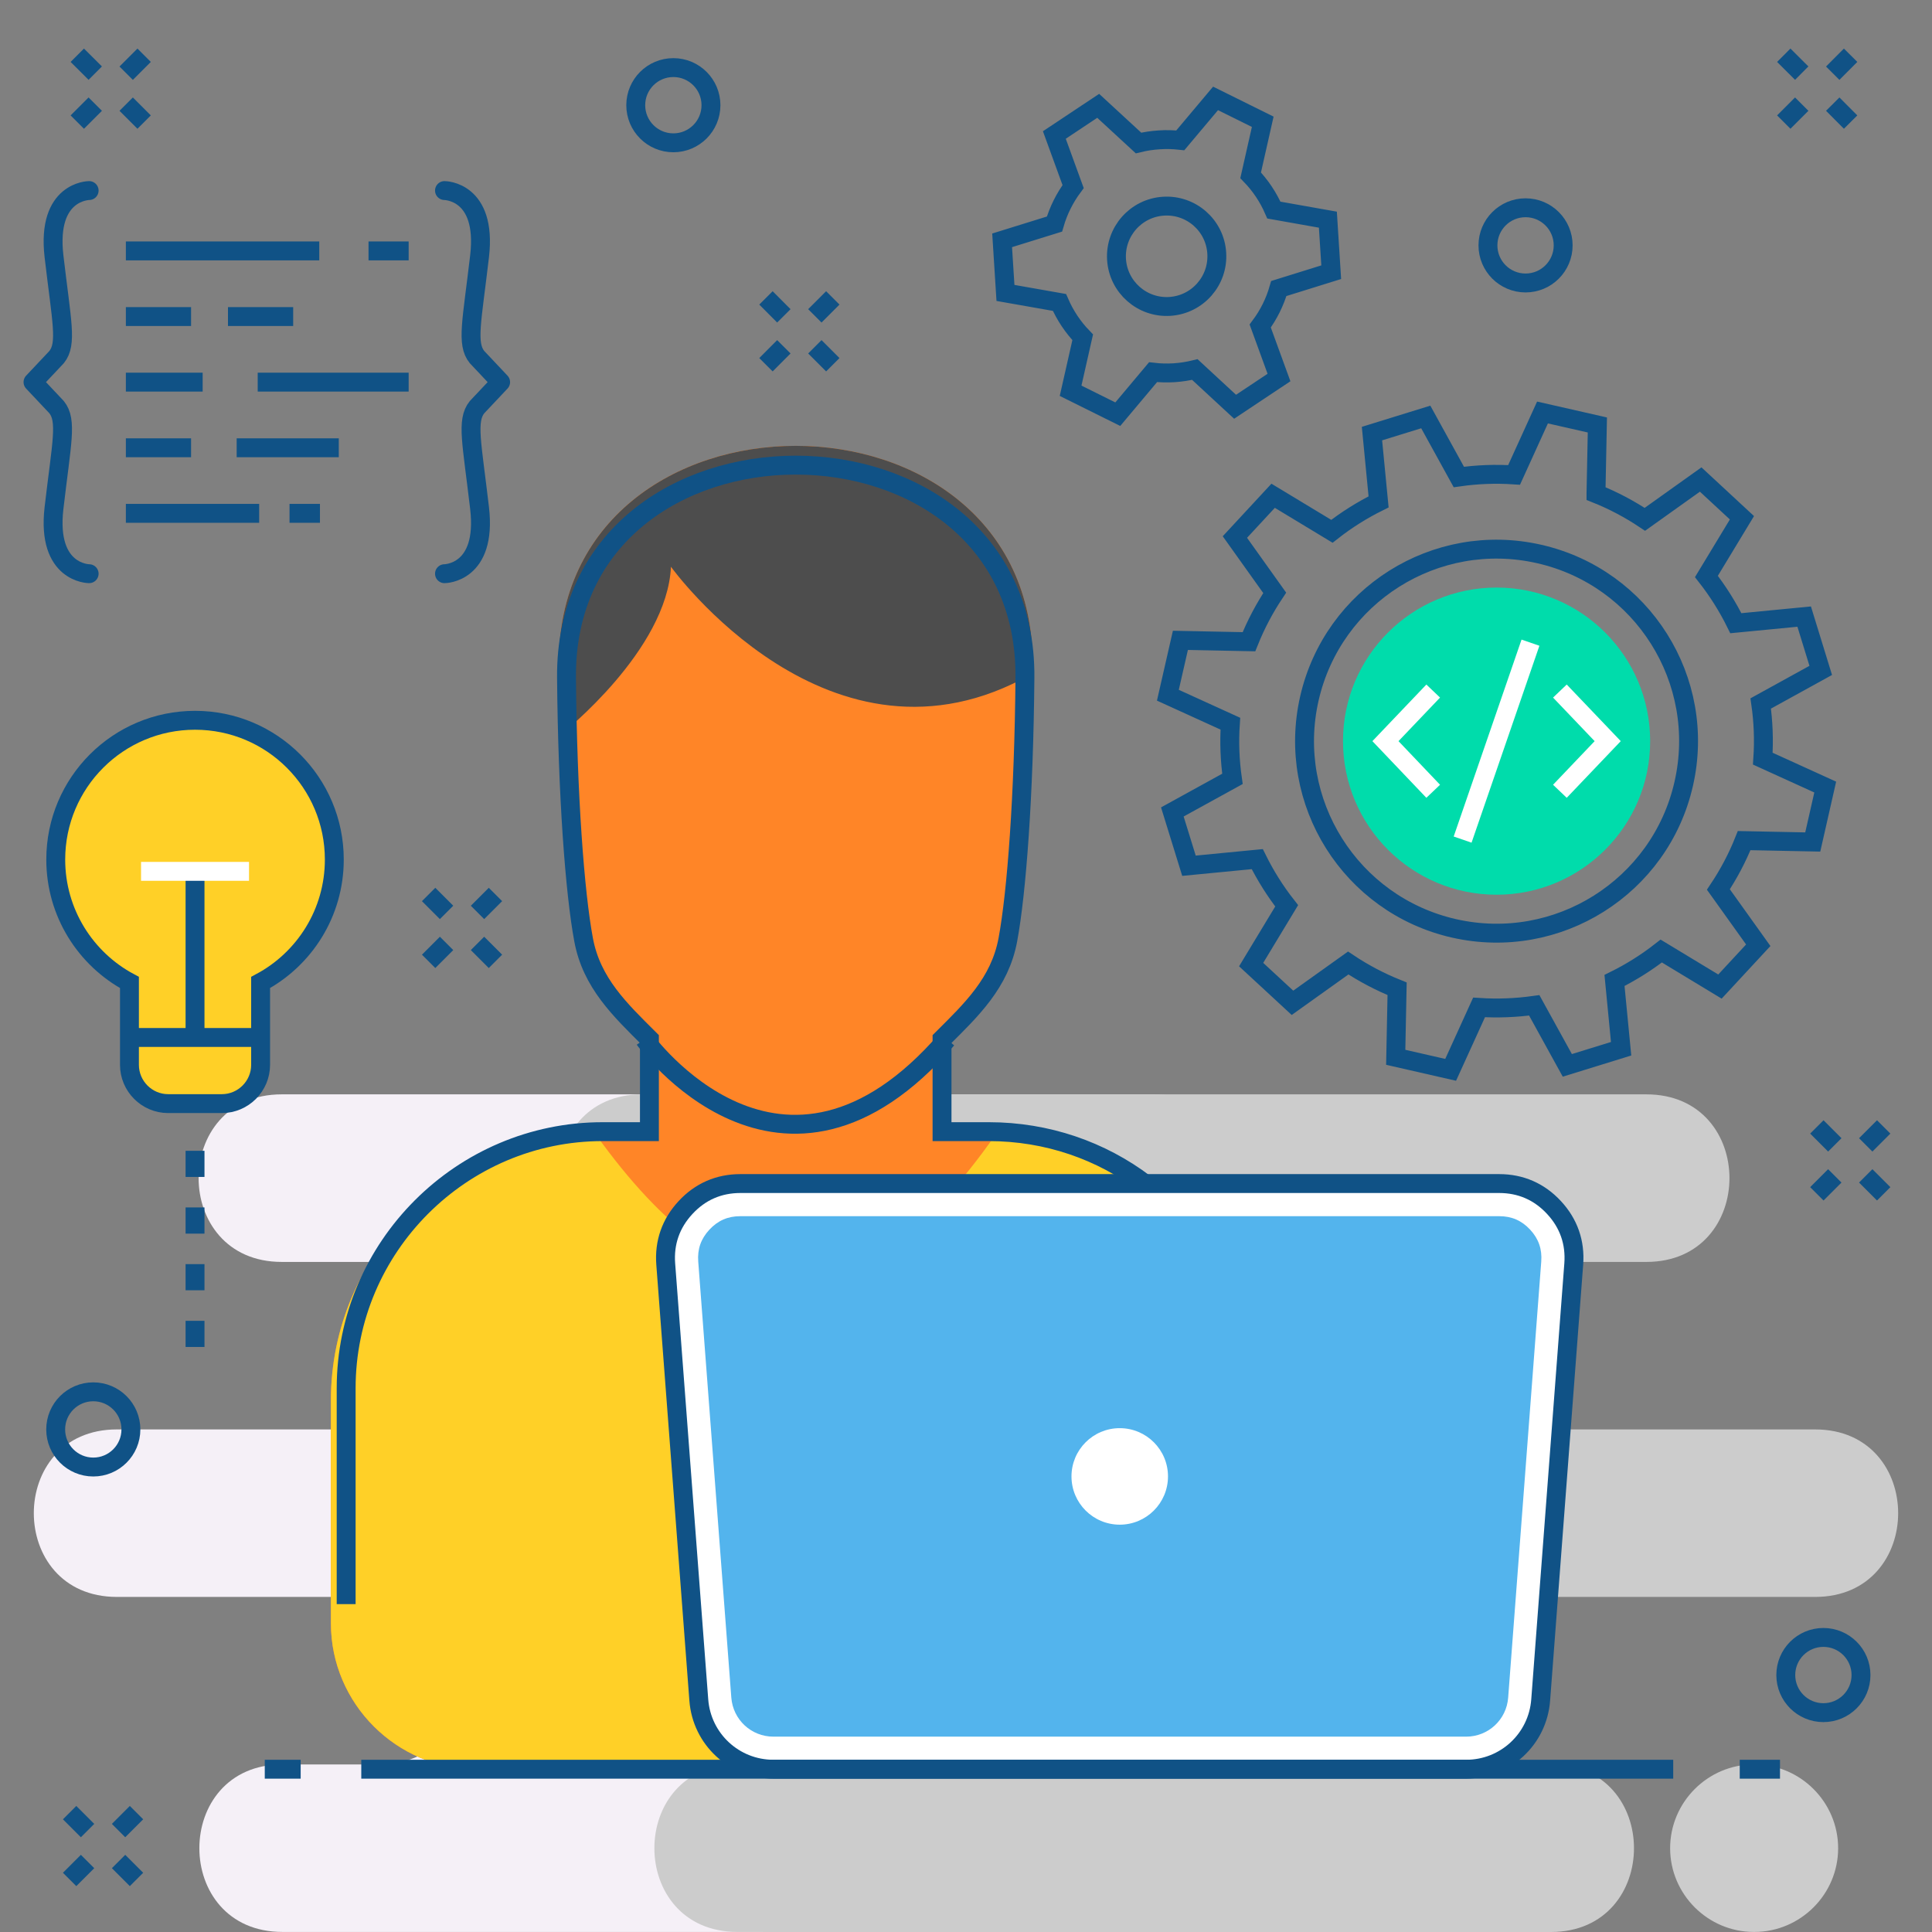 <?xml version="1.0" ?><!DOCTYPE svg  PUBLIC '-//W3C//DTD SVG 1.1//EN'  'http://www.w3.org/Graphics/SVG/1.1/DTD/svg11.dtd'><svg height="256px" style="shape-rendering:geometricPrecision; text-rendering:geometricPrecision; image-rendering:optimizeQuality; fill-rule:evenodd; clip-rule:evenodd" version="1.1" viewBox="0 0 30669 30669" width="256px" xml:space="preserve" xmlns="http://www.w3.org/2000/svg" xmlns:xlink="http://www.w3.org/1999/xlink"><rect x="0" y="0" width="30669" height="30669" fill="#808080" stroke="none"/><defs><style type="text/css">
   <![CDATA[
    .str0 {stroke:#105286;stroke-width:300}
    .str2 {stroke:white;stroke-width:300}
    .str1 {stroke:#105286;stroke-width:300;stroke-linecap:round;stroke-linejoin:round}
    .fil0 {fill:none}
    .fil8 {fill:#00DCAB}
    .fil5 {fill:#4D4D4D}
    .fil7 {fill:#53B4ED}
    .fil2 {fill:#ccc}
    .fil1 {fill:#f5f0f7}
    .fil3 {fill:#FF8527}
    .fil4 {fill:#FFD027}
    .fil6 {fill:white}
   ]]>
  </style></defs><rect class="fil0" height="30669" width="30669"/><g id="Layer_x0020_1"><path class="fil1" d="M4484 28009l1538 0c1759,0 1759,-2659 0,-2659l-4166 0c-1759,0 -1759,-2659 0,-2659l4081 0c1759,0 1759,-2659 0,-2659l-1465 0c-1759,0 -1759,-2660 0,-2660l7301 0 2597 0 3959 0c1759,0 1759,2660 0,2660l-733 0c-1759,0 -1759,2659 0,2659l1999 0c1759,0 1759,2659 0,2659l-2083 0c-1760,0 -1760,2659 0,2659l640 0c1759,0 1759,2659 0,2659l-3782 0 -2597 0 -7289 0c-1759,0 -1759,-2659 0,-2659z"/><path class="fil2" d="M12441 17372l13694 0c1759,0 1758,2660 0,2660l-1366 0c-1859,0 -2023,2659 203,2659l3841 0c1759,0 1758,2659 0,2659l-5532 0c-1759,0 -1759,2659 0,2659l1338 0c1759,0 1759,2660 0,2660l-12178 0 -734 -1c-1759,0 -1759,-2659 0,-2659l734 0c1770,0 1844,-2659 0,-2659l-3132 0c-1759,0 -1759,-2659 0,-2659l2269 0c1948,60 2179,-2659 0,-2659l-1386 0c-1759,0 -1759,-2660 0,-2660l2249 0 0 0zm15408 10637l-8 0c-731,0 -1329,599 -1329,1330l0 0c0,731 598,1329 1329,1329l8 0c732,0 1330,-598 1330,-1329l0 0c0,-731 -598,-1330 -1330,-1330z"/><path class="fil0 str0" d="M2167 28774l-285 285m-777 -285l285 285m492 491l285 285m-777 -285l-285 285"/><path class="fil0 str0" d="M16818 4801c90,207 215,394 369,553l-192 849c250,124 499,248 749,372l560 -667c109,13 220,16 333,9 113,-7 224,-25 330,-51l639 591c233,-155 465,-309 697,-464l-298 -818c132,-177 233,-378 295,-595l832 -259c-18,-278 -36,-556 -53,-834l-857 -152c-90,-207 -215,-393 -369,-552l192 -850c-250,-124 -500,-248 -749,-371l-560 666c-109,-12 -220,-16 -333,-8 -114,7 -224,24 -330,50l-640 -590c-232,154 -464,309 -696,463l298 819c-132,177 -233,378 -296,595l-831 258c18,278 36,556 53,835l857 151zm906 -682c28,439 407,773 846,745 440,-28 773,-407 745,-846 -27,-440 -406,-773 -846,-745 -439,28 -772,406 -745,846z"/><g id="_705481312"><path class="fil3" d="M9463 18016l767 0 0 -1519c-480,-479 -949,-922 -1081,-1631 -143,-771 -263,-2361 -279,-4301 -39,-4650 7561,-4650 7523,0 -16,1940 -136,3530 -280,4301 -131,709 -600,1152 -1080,1631l0 1519 767 0c2315,0 4210,1894 4210,4210l0 3544c0,1273 -1042,2315 -2315,2315l-10127 0c-1273,0 -2315,-1042 -2315,-2315l0 -3544c0,-2316 1895,-4210 4210,-4210z"/><path class="fil4" d="M9463 18016c2143,2985 4185,3079 6337,0 2315,0 4210,1894 4210,4210l0 3544c0,1273 -1042,2315 -2315,2315l-10127 0c-1273,0 -2315,-1042 -2315,-2315l0 -3544c0,-2316 1895,-4210 4210,-4210z"/><path class="fil5" d="M8889 11586l40 52c0,0 1660,-1314 1722,-2641 0,0 2529,3517 5721,1704 7,-4 13,-8 20,-12l1 -124c38,-4650 -7561,-4650 -7523,0 3,353 9,694 19,1021z"/><path class="fil0 str0" d="M10230 16497c0,0 2177,3038 4803,0"/><path class="fil0 str0" d="M5495 25464l0 -3428c0,-2240 1832,-4072 4072,-4072l742 0 0 -1470c-465,-463 -918,-891 -1045,-1577 -139,-746 -255,-2284 -271,-4160 -37,-4498 7314,-4498 7277,0 -16,1876 -132,3414 -271,4160 -127,686 -580,1114 -1045,1577l0 1470 742 0c928,0 1786,303 2474,823"/></g><path class="fil6" d="M10568 20066l525 6921c47,621 562,1098 1185,1098l10995 0c623,0 1137,-477 1184,-1098l525 -6921c26,-342 -80,-646 -313,-897 -233,-252 -528,-381 -871,-381l-12045 0c-343,0 -638,129 -871,381 -233,251 -340,555 -314,897z"/><path class="fil0 str0" d="M10568 20066l525 6921c47,621 562,1098 1185,1098l10995 0c623,0 1137,-477 1184,-1098l525 -6921c26,-342 -80,-646 -313,-897 -233,-252 -528,-381 -871,-381l-12045 0c-343,0 -638,129 -871,381 -233,251 -340,555 -314,897z"/><path class="fil7" d="M11084 20027l525 6921c27,351 316,620 669,620l10995 0c352,0 642,-269 668,-620l525 -6921c15,-198 -41,-361 -176,-507 -135,-145 -293,-214 -492,-214l-12045 0c-199,0 -357,69 -492,214 -135,146 -192,309 -177,507z"/><g id="_705480544"><line class="fil0 str0" x1="1998" x2="5068" y1="3983" y2="3983"/><line class="fil0 str0" x1="1998" x2="3033" y1="5025" y2="5025"/><line class="fil0 str0" x1="1998" x2="3217" y1="6066" y2="6066"/><line class="fil0 str0" x1="1998" x2="3033" y1="7108" y2="7108"/><line class="fil0 str0" x1="1998" x2="4114" y1="8149" y2="8149"/><line class="fil0 str0" x1="6487" x2="5850" y1="3983" y2="3983"/><line class="fil0 str0" x1="3619" x2="4654" y1="5025" y2="5025"/><line class="fil0 str0" x1="6487" x2="4091" y1="6066" y2="6066"/><line class="fil0 str0" x1="3757" x2="5378" y1="7108" y2="7108"/><line class="fil0 str0" x1="5079" x2="4596" y1="8149" y2="8149"/></g><path class="fil0 str1" d="M1415 9107c0,0 -678,0 -558,-1040 121,-1041 213,-1391 41,-1604l-374 -397 374 -397c172,-212 80,-563 -41,-1603 -120,-1041 558,-1041 558,-1041"/><path class="fil0 str1" d="M7056 9107c0,0 678,0 557,-1040 -121,-1041 -213,-1391 -40,-1604l374 -397 -374 -397c-173,-212 -81,-563 40,-1603 121,-1041 -557,-1041 -557,-1041"/><path class="fil0 str0" d="M25335 7835c276,110 535,248 776,409l886 -632c218,202 437,404 655,607l-564 932c181,231 337,479 467,742l1085 -105c88,285 176,569 263,854l-953 525c41,286 53,580 33,876l991 451c-66,291 -132,581 -198,872l-1089 -22c-110,276 -248,535 -409,776l633 885c-203,219 -405,437 -608,656l-932 -564c-231,181 -479,337 -742,467l105 1084c-285,88 -569,176 -854,264l-525 -953c-286,40 -580,52 -876,33l-451 991c-291,-66 -581,-132 -872,-199l22 -1088c-276,-111 -535,-248 -776,-409l-885 632c-219,-202 -437,-405 -656,-607l564 -933c-181,-230 -337,-479 -467,-741l-1084 105c-88,-285 -176,-570 -264,-854l954 -525c-41,-287 -53,-580 -33,-876l-992 -452c66,-290 133,-581 199,-871l1088 22c111,-276 248,-535 409,-776l-632 -886c202,-218 405,-437 607,-655l933 564c230,-181 479,-337 741,-467l-105 -1084c285,-88 570,-176 854,-264l525 953c287,-41 580,-53 877,-33l451 -991c290,66 581,132 871,198l-22 1089zm-902 959c1641,373 2669,2006 2295,3648 -373,1641 -2006,2668 -3648,2295 -1641,-374 -2668,-2007 -2295,-3648 374,-1641 2007,-2669 3648,-2295z"/><circle class="fil8" cx="23757" cy="11765" r="2438"/><g id="_705494032"><polyline class="fil0 str2" points="22751,10970 21993,11765 22751,12561 "/><polyline class="fil0 str2" points="24762,10970 25521,11765 24762,12561 "/></g><line class="fil0 str2" x1="24295" x2="23218" y1="10202" y2="13328"/><circle class="fil6" cx="17775" cy="23437" r="766"/><path class="fil0 str0" d="M28256 28085l-639 0m-1056 0l-20826 0m-962 0l-570 0"/><path class="fil4" d="M3096 11434c1221,0 2211,990 2211,2211 0,845 -474,1579 -1170,1951l0 1308c0,338 -276,615 -614,615l-854 0c-338,0 -614,-277 -614,-615l0 -1308c-696,-372 -1170,-1106 -1170,-1951 0,-1221 990,-2211 2211,-2211z"/><path class="fil0 str0" d="M3096 11434c1221,0 2211,990 2211,2211 0,845 -474,1579 -1170,1951l0 1308c0,338 -276,615 -614,615l-854 0c-338,0 -614,-277 -614,-615l0 -1308c-696,-372 -1170,-1106 -1170,-1951 0,-1221 990,-2211 2211,-2211z"/><line class="fil0 str0" x1="3096" x2="3096" y1="13832" y2="16469"/><line class="fil0 str2" x1="3953" x2="2239" y1="13832" y2="13832"/><line class="fil0 str0" x1="4137" x2="2055" y1="16469" y2="16469"/><path class="fil0 str0" d="M3096 18683l0 -415m0 3114l0 -415m0 -485l0 -415m0 -484l0 -416"/><circle class="fil0 str0" cx="24217" cy="3895" r="597"/><path class="fil0 str0" d="M28316 877l285 284m776 -284l-284 285m-492 491l-285 285m777 -285l284 285"/><path class="fil0 str0" d="M1227 877l285 284m776 -284l-285 285m-491 491l-285 285m776 -285l285 285"/><path class="fil0 str0" d="M6804 14199l285 285m776 -285l-285 285m-491 492l-285 285m776 -285l285 285"/><path class="fil0 str0" d="M12159 4729l284 285m777 -285l-285 285m-492 491l-284 285m776 -285l285 285"/><circle class="fil0 str0" cx="10689" cy="1670" r="597"/><path class="fil0 str0" d="M28841 17889l285 285m776 -285l-285 285m-491 492l-285 285m776 -285l285 285"/><circle class="fil0 str0" cx="28945" cy="26590" r="597"/><circle class="fil0 str0" cx="1481" cy="22691" r="597"/></g></svg>
